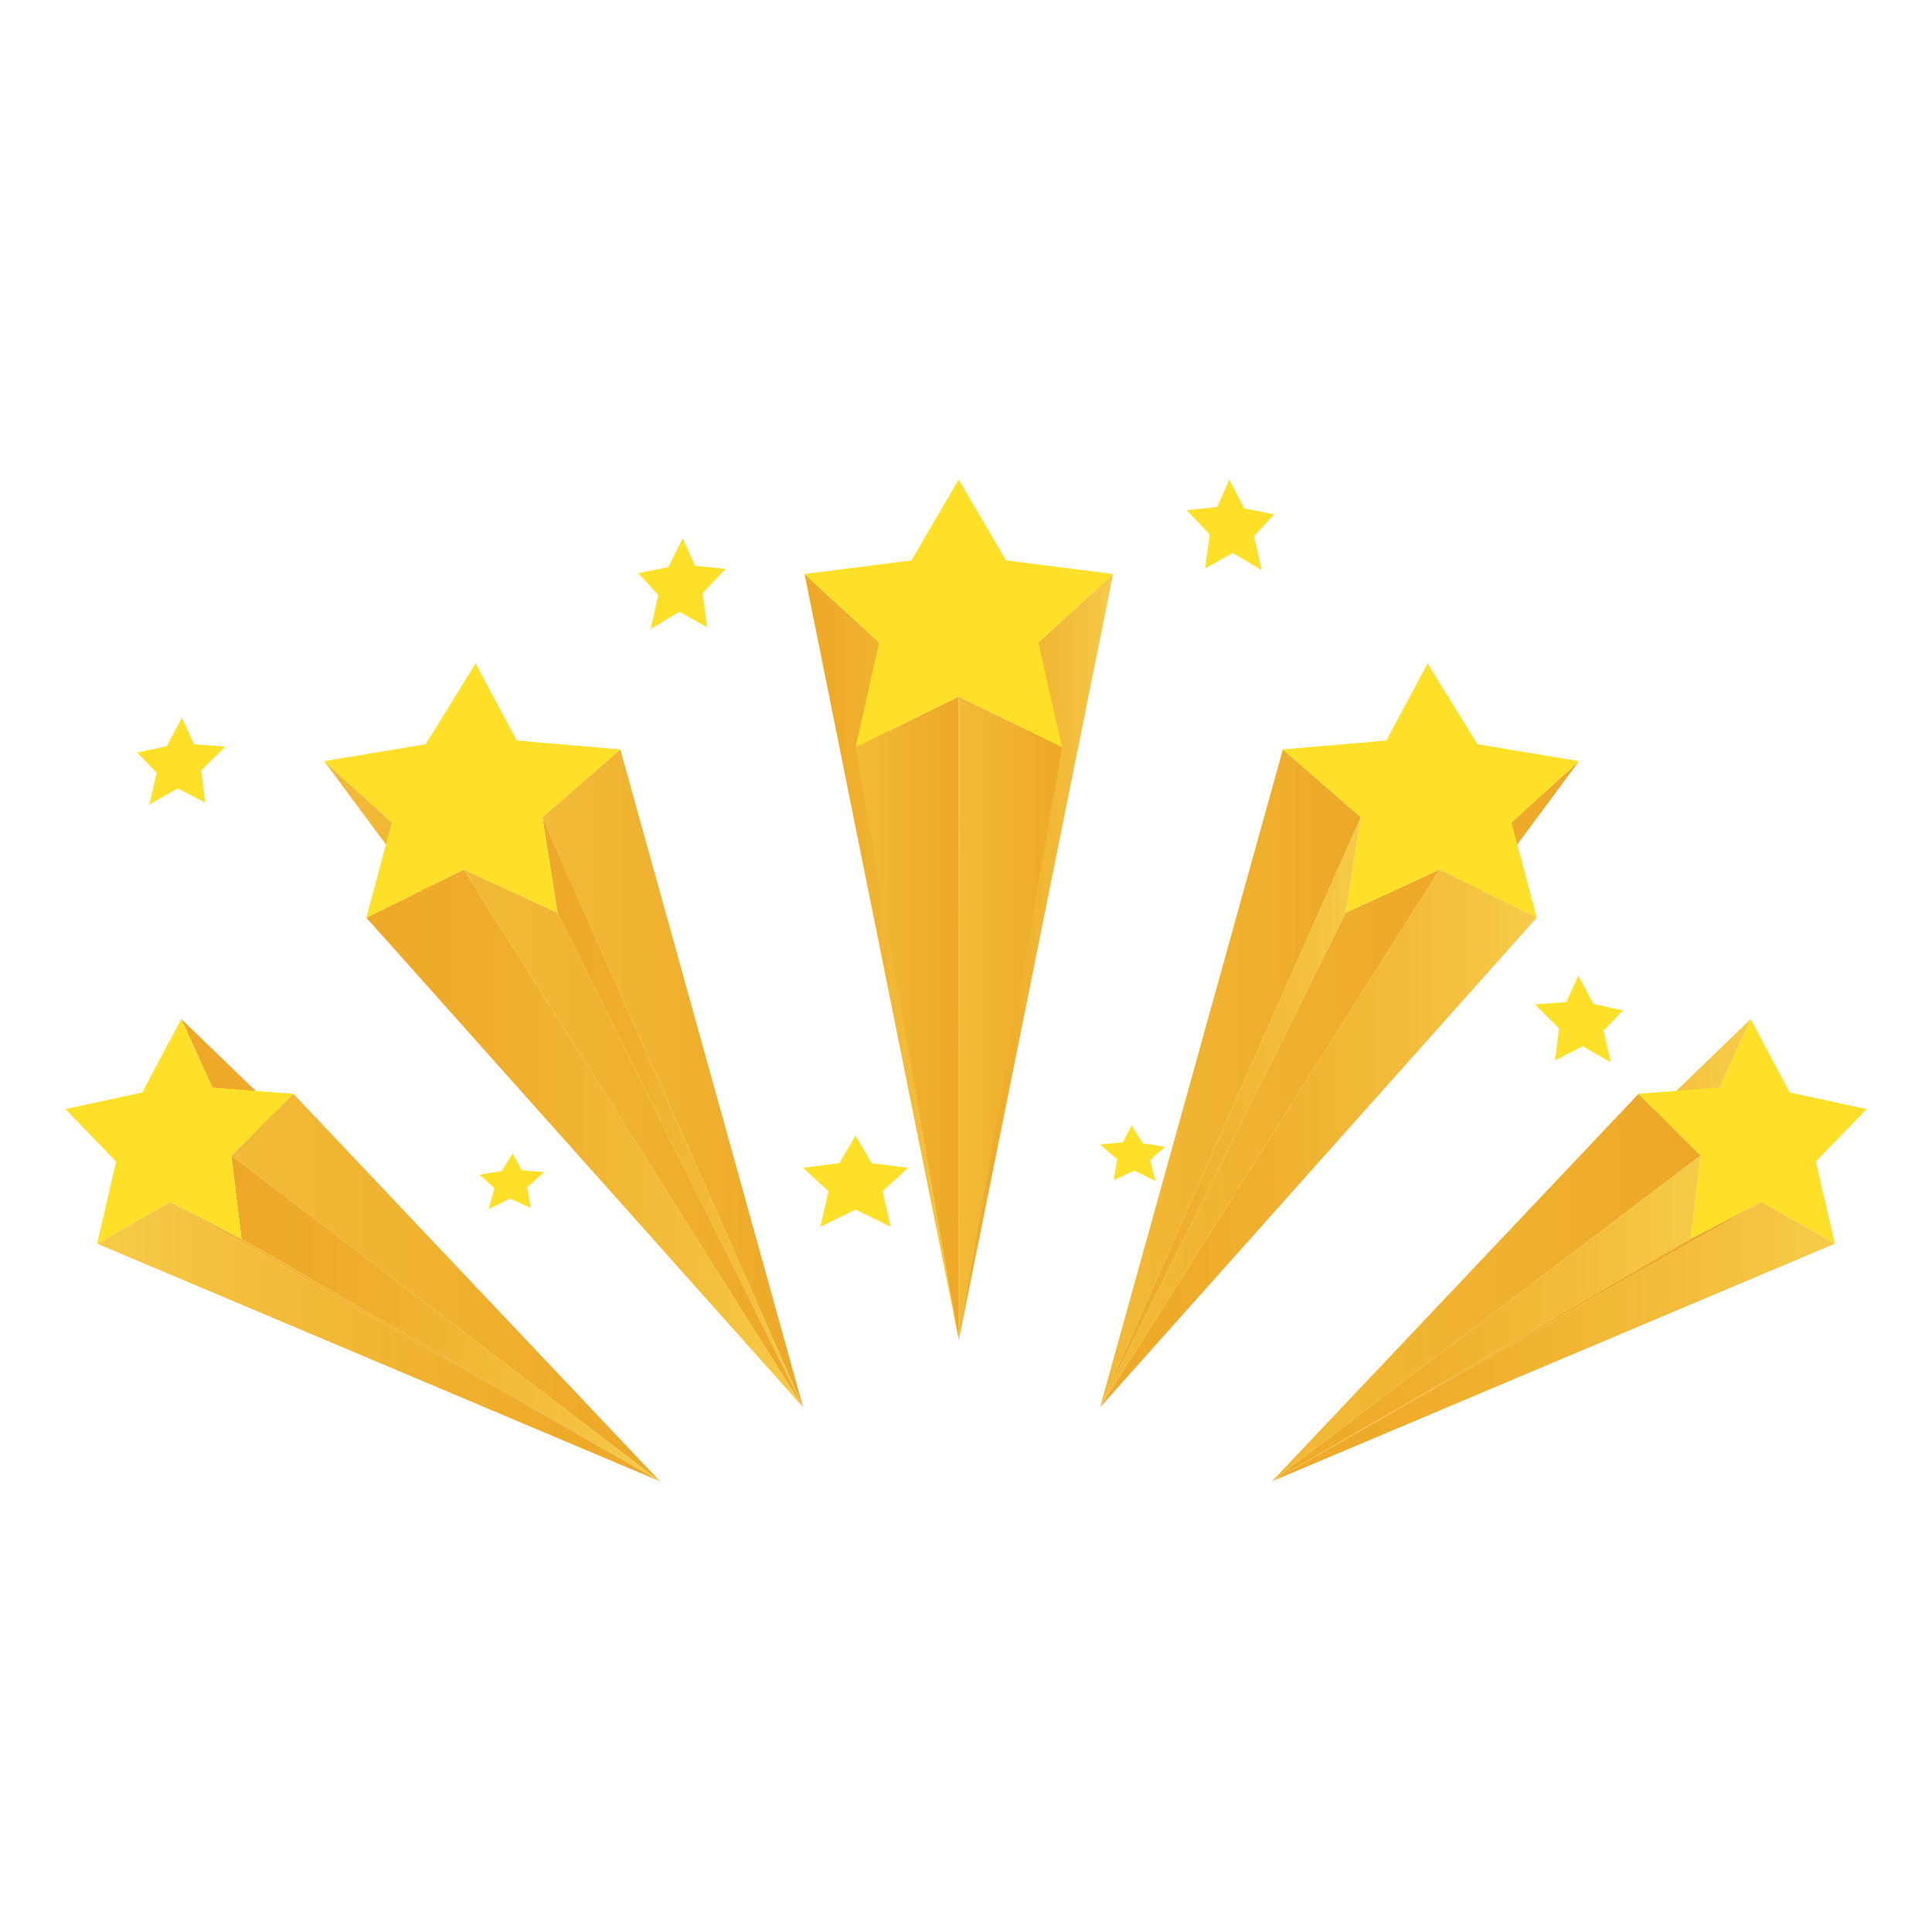 <svg id="e5f7c463-85b3-4e2c-babf-2f927ce016db" data-name="Layer 2" xmlns="http://www.w3.org/2000/svg" xmlns:xlink="http://www.w3.org/1999/xlink" viewBox="0 0 194 194"><defs><style>.bc16f4c8-22be-41c7-808e-5a5dd7180983{isolation:isolate;}.e57e2d9e-9d7a-42bc-9192-7247ec040787{fill:url(#f0468e4f-de96-4494-a1e1-e9e3944071a1);}.b0edfd28-8f65-44ab-b825-64547b2d8075{fill:url(#bc323b7f-d31e-44f0-bd86-aea65676213c);}.a3a8aec8-eb98-4f75-a5ce-d369d7cbde1f{fill:url(#a01b3cad-80b5-48a0-8d57-c32180e5894d);}.beaa9d8e-46c2-43df-ae29-b6b6cc63aa07{fill:url(#ecf208ed-f9d4-4e72-b8f5-960ebb0d28f5);}.a42cea32-2181-41c0-b14b-975c23990c25{fill:#ffe029;}.b4dcedb8-1427-4973-b1dc-e39059af679b{fill:url(#ef4323e7-8042-477c-b193-cc7160167a0c);}.bb84b4e6-6608-4bd0-aa99-f0fb1c76be00{fill:url(#e832f3a4-42bb-4f2f-b243-aef66daa0a8e);}.b87ad703-976f-43d8-9d97-3873d062a787{fill:url(#bf9062f7-e041-40c6-9da9-b1492db3b41c);}.b331d080-a231-4404-be89-eaddb965646d{fill:url(#f8ff661d-58d5-4112-86a7-45fd1915f6d8);}.b1c1718d-f99f-4a53-9325-891c25d6ec16{fill:url(#a4ecba9b-7913-4cbb-a4e2-2d9369a939a9);}.a0768e92-7774-4d48-b177-889547cfbd32{fill:url(#aa733c02-8a71-4113-b39a-04d8779dad04);}.f69abc1a-a2a4-4467-870f-5025953551a2{fill:url(#aac55524-4fec-4cd9-bdce-4e974425464d);}.a453aeec-7b10-45ff-ae74-8dbedf157c90{fill:url(#b6d5107f-8c9a-45a2-a5b3-271c281cb4ce);}.b676dac6-18c7-4700-b120-185cb988cb01{fill:url(#e4ae5285-5c49-4967-9fd3-1b9c6798cfc5);}.bab22217-1568-4ae4-adeb-0f6b05dbb8e3{fill:url(#e15c61fc-88d7-4906-bad9-eb20509d1a50);}.ab1ea027-340b-47bb-b005-bea15b69e4b0{fill:url(#eb594c9b-5886-4942-9b30-b143128b3617);}.e6152589-41e7-44c5-8b2f-8f8964821cbe{fill:url(#b078ca5f-8882-4d92-b65e-b104b419f261);}.e5c7c425-274d-4b06-b9a1-fa38865b402d{fill:url(#f1496236-3084-4c94-83ed-3f29d5e3643b);}.a2d96869-6bb8-46b2-af30-4a2ab9627762{fill:url(#aab0490f-981b-4ac4-beaf-2dea54b0c335);}.af5c9883-89d9-4ba8-8f05-0a6412ed7524{fill:url(#e551c224-c457-4c1d-86e7-307440cb922c);}.ecbaf3a0-a938-4e70-8488-9ab5ffe365b7{fill:url(#f69f3785-5c18-40b2-95fb-1a9fc1851265);}.eb37eb2b-cd7c-4f26-a3a5-a51754ea43d7{fill:url(#ea0276f1-d144-4226-bdb4-eed0b1db77a8);}.a0aef032-4c99-46bb-939b-c121c76b8b91{fill:url(#ea17bbf5-1be8-496b-a4f3-ff8b5866427d);}.bd27edf1-cd37-42dd-8170-697063a6cc35{fill:url(#e4e5fbd2-5e67-4203-a19d-67001c96f86c);}.a1fb2c71-9c1d-4fa0-b482-517d7ba48405{fill:url(#a916506f-6e52-4583-a041-2a92af019c63);}</style><linearGradient id="f0468e4f-de96-4494-a1e1-e9e3944071a1" x1="96.28" y1="96.09" x2="111.77" y2="96.09" gradientUnits="userSpaceOnUse"><stop offset="0" stop-color="#eda826"/><stop offset="0.33" stop-color="#efae2c"/><stop offset="0.77" stop-color="#f3bf3d"/><stop offset="1" stop-color="#f6cb49"/></linearGradient><linearGradient id="bc323b7f-d31e-44f0-bd86-aea65676213c" x1="80.79" y1="96.09" x2="96.28" y2="96.09" xlink:href="#f0468e4f-de96-4494-a1e1-e9e3944071a1"/><linearGradient id="a01b3cad-80b5-48a0-8d57-c32180e5894d" x1="85.91" y1="102.24" x2="96.28" y2="102.24" gradientUnits="userSpaceOnUse"><stop offset="0" stop-color="#f2ba38"/><stop offset="1" stop-color="#eda826"/></linearGradient><linearGradient id="ecf208ed-f9d4-4e72-b8f5-960ebb0d28f5" x1="96.27" y1="102.24" x2="106.64" y2="102.24" xlink:href="#a01b3cad-80b5-48a0-8d57-c32180e5894d"/><linearGradient id="ef4323e7-8042-477c-b193-cc7160167a0c" x1="110.46" y1="108.88" x2="158.56" y2="108.88" xlink:href="#a01b3cad-80b5-48a0-8d57-c32180e5894d"/><linearGradient id="e832f3a4-42bb-4f2f-b243-aef66daa0a8e" x1="110.46" y1="108.29" x2="136.64" y2="108.29" xlink:href="#a01b3cad-80b5-48a0-8d57-c32180e5894d"/><linearGradient id="bf9062f7-e041-40c6-9da9-b1492db3b41c" x1="110.46" y1="114.32" x2="154.32" y2="114.32" xlink:href="#f0468e4f-de96-4494-a1e1-e9e3944071a1"/><linearGradient id="f8ff661d-58d5-4112-86a7-45fd1915f6d8" x1="110.46" y1="111.7" x2="136.64" y2="111.7" xlink:href="#f0468e4f-de96-4494-a1e1-e9e3944071a1"/><linearGradient id="a4ecba9b-7913-4cbb-a4e2-2d9369a939a9" x1="110.46" y1="114.32" x2="144.54" y2="114.32" xlink:href="#a01b3cad-80b5-48a0-8d57-c32180e5894d"/><linearGradient id="aa733c02-8a71-4113-b39a-04d8779dad04" x1="32.55" y1="108.88" x2="80.65" y2="108.88" xlink:href="#a01b3cad-80b5-48a0-8d57-c32180e5894d"/><linearGradient id="aac55524-4fec-4cd9-bdce-4e974425464d" x1="54.47" y1="108.29" x2="80.65" y2="108.29" xlink:href="#a01b3cad-80b5-48a0-8d57-c32180e5894d"/><linearGradient id="b6d5107f-8c9a-45a2-a5b3-271c281cb4ce" x1="36.79" y1="114.32" x2="80.65" y2="114.32" xlink:href="#f0468e4f-de96-4494-a1e1-e9e3944071a1"/><linearGradient id="e4ae5285-5c49-4967-9fd3-1b9c6798cfc5" x1="54.47" y1="111.7" x2="80.65" y2="111.7" xlink:href="#f0468e4f-de96-4494-a1e1-e9e3944071a1"/><linearGradient id="e15c61fc-88d7-4906-bad9-eb20509d1a50" x1="46.57" y1="114.32" x2="80.65" y2="114.32" xlink:href="#a01b3cad-80b5-48a0-8d57-c32180e5894d"/><linearGradient id="eb594c9b-5886-4942-9b30-b143128b3617" x1="127.73" y1="125.53" x2="175.8" y2="125.53" xlink:href="#f0468e4f-de96-4494-a1e1-e9e3944071a1"/><linearGradient id="b078ca5f-8882-4d92-b65e-b104b419f261" x1="127.73" y1="134.72" x2="184.25" y2="134.72" xlink:href="#f0468e4f-de96-4494-a1e1-e9e3944071a1"/><linearGradient id="f1496236-3084-4c94-83ed-3f29d5e3643b" x1="127.73" y1="129.28" x2="170.77" y2="129.28" xlink:href="#a01b3cad-80b5-48a0-8d57-c32180e5894d"/><linearGradient id="aab0490f-981b-4ac4-beaf-2dea54b0c335" x1="127.73" y1="132.38" x2="170.77" y2="132.38" xlink:href="#f0468e4f-de96-4494-a1e1-e9e3944071a1"/><linearGradient id="e551c224-c457-4c1d-86e7-307440cb922c" x1="127.73" y1="134.72" x2="176.89" y2="134.72" xlink:href="#a01b3cad-80b5-48a0-8d57-c32180e5894d"/><linearGradient id="f69f3785-5c18-40b2-95fb-1a9fc1851265" x1="18.19" y1="125.53" x2="66.27" y2="125.53" xlink:href="#f0468e4f-de96-4494-a1e1-e9e3944071a1"/><linearGradient id="ea0276f1-d144-4226-bdb4-eed0b1db77a8" x1="9.75" y1="134.72" x2="66.27" y2="134.72" gradientUnits="userSpaceOnUse"><stop offset="0" stop-color="#f6cb49"/><stop offset="0.23" stop-color="#f3bf3d"/><stop offset="0.67" stop-color="#efae2c"/><stop offset="1" stop-color="#eda826"/></linearGradient><linearGradient id="ea17bbf5-1be8-496b-a4f3-ff8b5866427d" x1="23.22" y1="129.28" x2="66.27" y2="129.28" xlink:href="#a01b3cad-80b5-48a0-8d57-c32180e5894d"/><linearGradient id="e4e5fbd2-5e67-4203-a19d-67001c96f86c" x1="23.22" y1="132.38" x2="66.27" y2="132.38" xlink:href="#f0468e4f-de96-4494-a1e1-e9e3944071a1"/><linearGradient id="a916506f-6e52-4583-a041-2a92af019c63" x1="17.11" y1="134.72" x2="66.27" y2="134.72" xlink:href="#a01b3cad-80b5-48a0-8d57-c32180e5894d"/></defs><g class="bc16f4c8-22be-41c7-808e-5a5dd7180983"><polygon class="e57e2d9e-9d7a-42bc-9192-7247ec040787" points="111.77 57.64 96.28 134.53 96.28 134.53 104.27 64.52 111.77 57.64"/><polygon class="b0edfd28-8f65-44ab-b825-64547b2d8075" points="88.28 64.52 96.28 134.53 96.28 134.53 80.79 57.64 88.28 64.52"/><polygon class="a3a8aec8-eb98-4f75-a5ce-d369d7cbde1f" points="96.27 69.94 96.28 134.53 96.28 134.53 85.91 75.03 96.27 69.94"/><polygon class="beaa9d8e-46c2-43df-ae29-b6b6cc63aa07" points="106.64 75.03 96.28 134.53 96.28 134.53 96.27 69.94 106.64 75.03"/><polygon class="a42cea32-2181-41c0-b14b-975c23990c25" points="96.27 48.15 101.03 56.27 111.77 57.64 104.27 64.52 106.64 75.03 96.27 69.94 85.91 75.03 88.28 64.52 80.79 57.64 91.52 56.27 96.27 48.15"/><polygon class="a42cea32-2181-41c0-b14b-975c23990c25" points="85.91 114.03 87.53 116.8 91.19 117.26 88.64 119.61 89.44 123.19 85.91 121.46 82.38 123.19 83.19 119.61 80.63 117.26 84.29 116.8 85.91 114.03"/></g><g class="bc16f4c8-22be-41c7-808e-5a5dd7180983"><polygon class="b4dcedb8-1427-4973-b1dc-e39059af679b" points="158.56 76.43 110.46 141.32 110.46 141.32 151.77 82.59 158.56 76.43"/><polygon class="bb84b4e6-6608-4bd0-aa99-f0fb1c76be00" points="136.64 82.07 110.46 141.32 110.46 141.32 128.82 75.25 136.64 82.07"/><polygon class="b87ad703-976f-43d8-9d97-3873d062a787" points="154.32 92.14 110.46 141.32 110.46 141.32 144.54 87.32 154.32 92.14"/><polygon class="b331d080-a231-4404-be89-eaddb965646d" points="135.13 91.65 110.46 141.32 110.46 141.32 136.64 82.07 135.13 91.65"/><polygon class="b1c1718d-f99f-4a53-9325-891c25d6ec16" points="144.54 87.32 110.46 141.32 110.46 141.32 135.13 91.65 144.54 87.32"/><polygon class="a42cea32-2181-41c0-b14b-975c23990c25" points="143.35 66.61 148.36 74.73 158.56 76.43 151.77 82.59 154.32 92.14 144.54 87.32 135.13 91.65 136.64 82.07 128.82 75.25 139.21 74.36 143.35 66.61"/></g><g class="bc16f4c8-22be-41c7-808e-5a5dd7180983"><polygon class="a0768e92-7774-4d48-b177-889547cfbd32" points="32.55 76.43 80.65 141.32 80.65 141.32 39.34 82.59 32.55 76.43"/><polygon class="f69abc1a-a2a4-4467-870f-5025953551a2" points="54.47 82.07 80.65 141.32 80.65 141.32 62.29 75.25 54.47 82.07"/><polygon class="a453aeec-7b10-45ff-ae74-8dbedf157c90" points="36.79 92.15 80.65 141.32 80.65 141.32 46.57 87.32 36.79 92.15"/><polygon class="b676dac6-18c7-4700-b120-185cb988cb01" points="55.98 91.65 80.65 141.32 80.65 141.32 54.47 82.07 55.98 91.65"/><polygon class="bab22217-1568-4ae4-adeb-0f6b05dbb8e3" points="46.57 87.32 80.65 141.32 80.65 141.32 55.98 91.65 46.57 87.32"/><polygon class="a42cea32-2181-41c0-b14b-975c23990c25" points="47.76 66.61 42.75 74.73 32.55 76.43 39.34 82.59 36.79 92.15 46.57 87.32 55.98 91.65 54.47 82.07 62.29 75.25 51.9 74.36 47.76 66.61"/></g><g class="bc16f4c8-22be-41c7-808e-5a5dd7180983"><polygon class="ab1ea027-340b-47bb-b005-bea15b69e4b0" points="172.67 109.21 127.73 148.74 127.73 148.74 175.8 102.32 172.67 109.21"/><polygon class="e6152589-41e7-44c5-8b2f-8f8964821cbe" points="184.25 124.88 127.73 148.74 127.73 148.74 176.89 120.69 184.25 124.88"/><polygon class="e5c7c425-274d-4b06-b9a1-fa38865b402d" points="170.77 116.03 127.73 148.74 127.73 148.74 164.54 109.83 170.77 116.03"/><polygon class="a2d96869-6bb8-46b2-af30-4a2ab9627762" points="169.75 124.39 127.73 148.74 127.73 148.74 170.77 116.03 169.75 124.39"/><polygon class="af5c9883-89d9-4ba8-8f05-0a6412ed7524" points="176.89 120.69 127.73 148.74 127.73 148.74 169.75 124.39 176.89 120.69"/><polygon class="a42cea32-2181-41c0-b14b-975c23990c25" points="175.8 102.32 179.72 109.7 187.43 111.37 182.34 116.65 184.25 124.88 176.89 120.69 169.75 124.39 170.77 116.03 164.54 109.83 172.67 109.21 175.8 102.32"/></g><g class="bc16f4c8-22be-41c7-808e-5a5dd7180983"><polygon class="ecbaf3a0-a938-4e70-8488-9ab5ffe365b7" points="21.33 109.21 66.27 148.74 66.27 148.74 18.2 102.32 21.33 109.21"/><polygon class="eb37eb2b-cd7c-4f26-a3a5-a51754ea43d7" points="9.75 124.88 66.27 148.74 66.27 148.74 17.11 120.69 9.75 124.88"/><polygon class="a0aef032-4c99-46bb-939b-c121c76b8b91" points="23.23 116.03 66.27 148.74 66.27 148.74 29.46 109.83 23.23 116.03"/><polygon class="bd27edf1-cd37-42dd-8170-697063a6cc35" points="24.25 124.39 66.27 148.74 66.27 148.74 23.23 116.03 24.25 124.39"/><polygon class="a1fb2c71-9c1d-4fa0-b482-517d7ba48405" points="17.11 120.69 66.27 148.74 66.27 148.74 24.25 124.39 17.11 120.69"/><polygon class="a42cea32-2181-41c0-b14b-975c23990c25" points="18.2 102.32 14.28 109.7 6.57 111.37 11.66 116.65 9.75 124.88 17.11 120.69 24.25 124.39 23.23 116.03 29.46 109.83 21.33 109.21 18.2 102.32"/></g><polygon class="a42cea32-2181-41c0-b14b-975c23990c25" points="18.27 72.07 16.75 74.92 13.77 75.57 15.74 77.61 15 80.79 17.85 79.17 20.61 80.6 20.21 77.37 22.62 74.97 19.48 74.73 18.27 72.07"/><polygon class="a42cea32-2181-41c0-b14b-975c23990c25" points="68.57 54.06 67.1 56.95 64.09 57.55 66.09 59.75 65.34 63.16 68.22 61.44 71 62.98 70.56 59.56 72.86 57.13 69.8 56.81 68.57 54.06"/><polygon class="a42cea32-2181-41c0-b14b-975c23990c25" points="51.48 115.81 50.38 117.59 48.15 117.96 49.64 119.31 49.08 121.41 51.22 120.35 53.29 121.3 52.95 119.2 54.67 117.7 52.39 117.51 51.48 115.81"/><polygon class="a42cea32-2181-41c0-b14b-975c23990c25" points="158.49 97.96 160.01 100.81 162.98 101.46 161.02 103.5 161.75 106.68 158.91 105.06 156.15 106.49 156.55 103.26 154.14 100.86 157.28 100.62 158.49 97.96"/><polygon class="a42cea32-2181-41c0-b14b-975c23990c25" points="123.45 48.15 124.93 51.04 127.94 51.65 125.93 53.84 126.69 57.25 123.8 55.53 121.02 57.07 121.47 53.66 119.16 51.23 122.23 50.91 123.45 48.15"/><polygon class="a42cea32-2181-41c0-b14b-975c23990c25" points="113.65 113.01 114.74 114.79 116.98 115.16 115.49 116.51 116.05 118.61 113.91 117.55 111.84 118.5 112.17 116.4 110.46 114.91 112.74 114.71 113.65 113.01"/></svg>